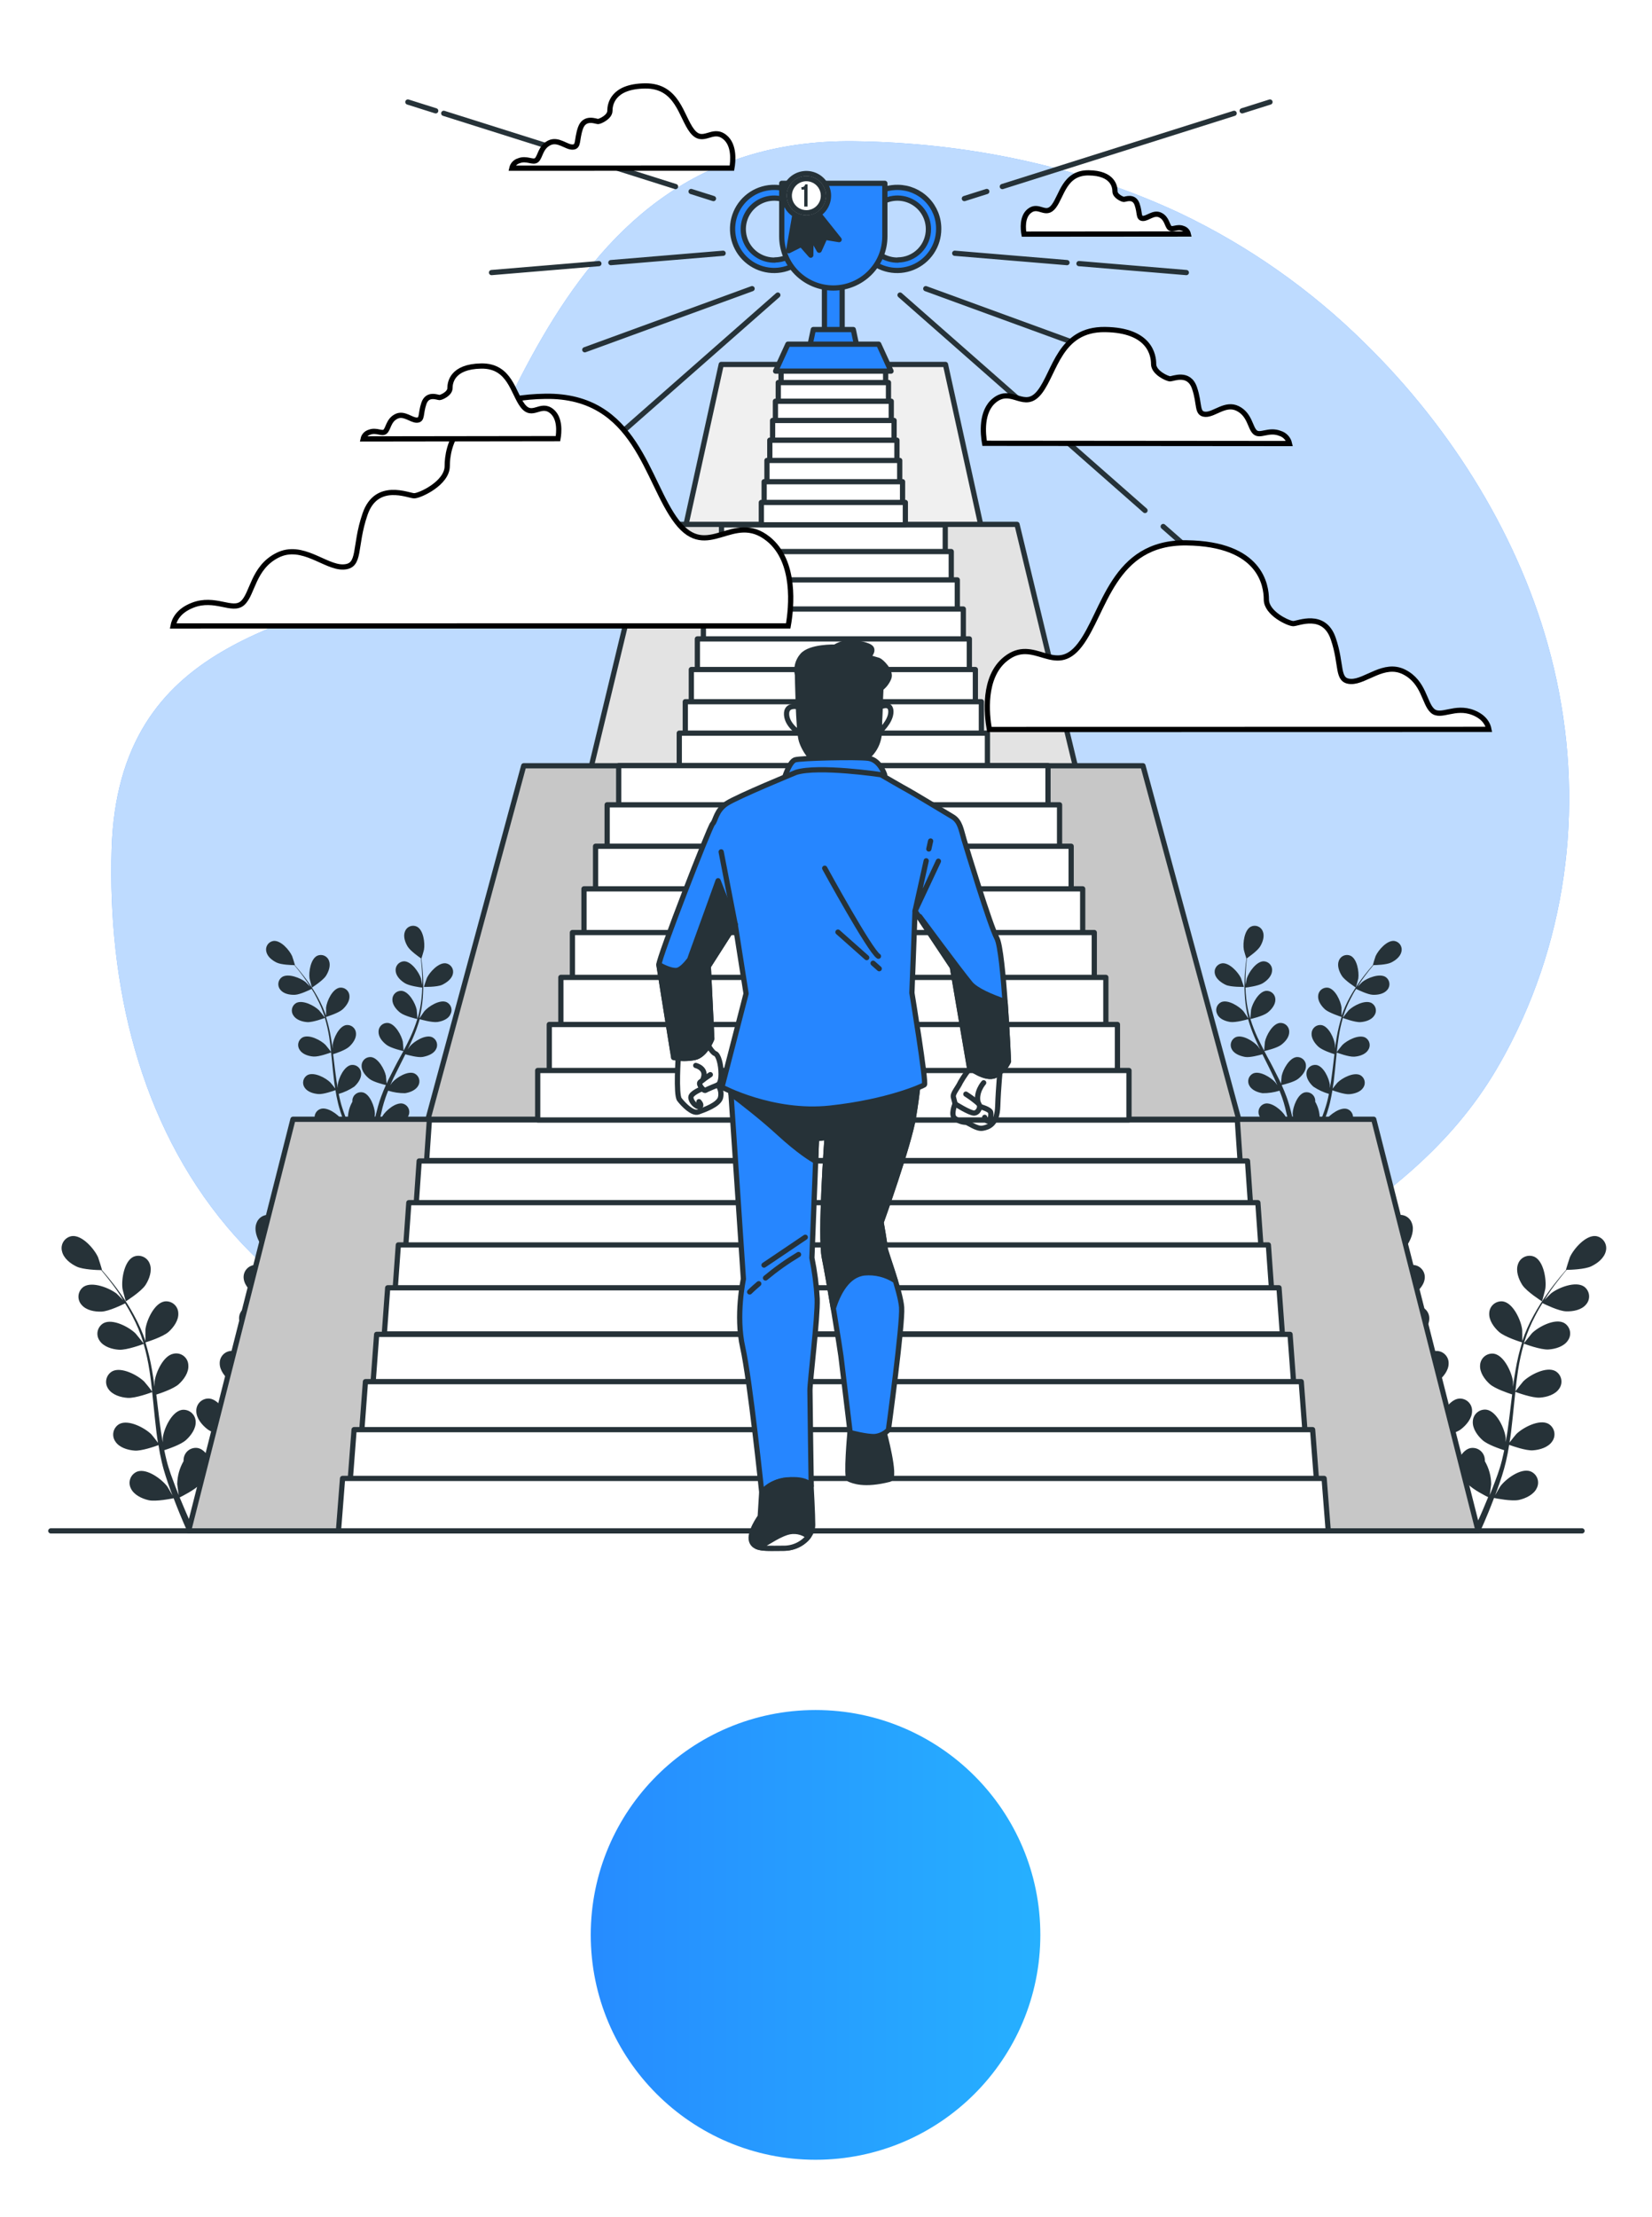 <svg width="316" height="424" viewBox="0 0 316 424" fill="none" xmlns="http://www.w3.org/2000/svg">
<path d="M260.978 65.519C250.684 55.35 238.757 46.98 225.693 40.758C206.241 31.657 184.809 27.277 163.378 27.012C100.741 26.253 95.975 99.856 76.719 110.063C57.461 120.27 22.556 121.496 21.349 162.424C20.597 188.165 26.601 214.633 43.501 234.687C58.972 253.053 81.711 262.362 104.109 269.238C129.257 276.961 155.933 284.539 182.389 279.35C209.565 274.004 228.62 252.503 250.917 237.98C264.953 228.828 277.555 219.197 286.22 204.521C287.257 202.765 288.234 200.978 289.153 199.162C300.756 176.353 303.057 150.043 296.635 125.364C290.891 103.187 277.928 82.091 260.978 65.519Z" fill="#2686FF"/>
<path opacity="0.7" d="M260.978 65.519C250.684 55.35 238.757 46.98 225.693 40.758C206.241 31.657 184.809 27.277 163.378 27.012C100.741 26.253 95.975 99.856 76.719 110.063C57.461 120.27 22.556 121.496 21.349 162.424C20.597 188.165 26.601 214.633 43.501 234.687C58.972 253.053 81.711 262.362 104.109 269.238C129.257 276.961 155.933 284.539 182.389 279.35C209.565 274.004 228.62 252.503 250.917 237.98C264.953 228.828 277.555 219.197 286.22 204.521C287.257 202.765 288.234 200.978 289.153 199.162C300.756 176.353 303.057 150.043 296.635 125.364C290.891 103.187 277.928 82.091 260.978 65.519Z" fill="white"/>
<path d="M9.72 292.742H302.614" stroke="#263238" stroke-linecap="round" stroke-linejoin="round"/>
<path d="M260.15 248.098C261.56 248.73 264.998 248.635 265.004 248.635C265.01 248.635 264.265 246.385 264.195 246.246C263.443 244.666 261.035 242.056 259.139 242.322C258.814 242.368 258.503 242.482 258.226 242.657C257.949 242.833 257.712 243.065 257.531 243.338C257.35 243.612 257.229 243.921 257.176 244.244C257.123 244.568 257.14 244.899 257.224 245.216C257.572 246.575 258.95 247.573 260.15 248.098Z" fill="#263238"/>
<path d="M261.338 258.071C262.798 258.279 265.87 257.394 266.116 257.319C266.619 259.078 267.242 260.802 267.981 262.476C268.398 263.455 268.859 264.422 269.327 265.396C269.049 264.985 268.79 264.618 268.752 264.574C267.608 263.247 264.612 261.363 262.811 262.128C262.515 262.264 262.251 262.461 262.035 262.705C261.82 262.95 261.659 263.237 261.562 263.548C261.465 263.859 261.434 264.187 261.472 264.511C261.509 264.835 261.615 265.147 261.781 265.427C262.444 266.641 264.043 267.241 265.339 267.424C266.635 267.608 269.283 266.912 269.978 266.716L270.528 267.822C271.419 269.598 272.316 271.362 273.138 273.119C273.429 273.751 273.694 274.383 273.959 274.977C273.713 274.61 273.498 274.307 273.46 274.262C272.316 272.942 269.321 271.052 267.519 271.823C267.223 271.958 266.959 272.154 266.744 272.398C266.529 272.643 266.368 272.929 266.27 273.24C266.173 273.55 266.143 273.878 266.18 274.201C266.218 274.524 266.323 274.836 266.489 275.116C267.121 276.329 268.752 276.93 270.047 277.119C271.343 277.309 273.738 276.67 274.566 276.443C274.819 277.075 275.072 277.707 275.287 278.339C275.426 278.775 275.59 279.186 275.704 279.603C275.818 280.02 275.95 280.481 276.07 280.911C276.273 281.745 276.481 282.611 276.658 283.439C276.785 284.008 276.892 284.558 277.006 285.108C276.721 284.476 276.146 283.287 276.083 283.212C275.154 281.726 272.481 279.42 270.578 279.894C270.265 279.983 269.975 280.138 269.725 280.347C269.476 280.556 269.274 280.816 269.131 281.108C268.989 281.401 268.909 281.72 268.898 282.046C268.888 282.371 268.945 282.695 269.068 282.997C269.542 284.299 271.027 285.133 272.278 285.525C273.656 285.942 276.702 285.556 277.088 285.525C277.265 286.435 277.435 287.326 277.581 288.166C277.884 289.873 278.118 291.415 278.295 292.742H279.559C279.338 291.364 279.06 289.746 278.706 287.952C278.523 287.029 278.314 286.056 278.074 285.032C278.99 284.661 279.885 284.239 280.753 283.768C281.758 284.855 284.331 286.131 284.659 286.296C284.312 287.155 283.964 287.99 283.623 288.773C282.991 290.258 282.359 291.592 281.803 292.748H283.18C283.654 291.699 284.16 290.518 284.691 289.228C285.051 288.35 285.418 287.414 285.784 286.447C286.151 286.523 289.172 287.136 290.575 286.82C291.839 286.53 293.4 285.809 293.969 284.545C294.114 284.255 294.197 283.937 294.211 283.612C294.225 283.287 294.171 282.963 294.052 282.661C293.933 282.359 293.751 282.085 293.519 281.857C293.287 281.63 293.009 281.454 292.705 281.341C290.847 280.709 288.009 282.826 286.972 284.235C286.909 284.318 286.34 285.297 285.999 285.917C286.144 285.518 286.296 285.139 286.441 284.728C286.739 283.919 287.01 283.104 287.307 282.2C287.434 281.771 287.566 281.341 287.693 280.905C287.819 280.469 287.927 280.001 288.047 279.546C288.3 278.484 288.502 277.397 288.679 276.291C289.387 276.55 291.915 277.435 293.229 277.34C294.544 277.246 296.168 276.772 296.926 275.609C297.113 275.342 297.241 275.039 297.303 274.719C297.365 274.399 297.359 274.07 297.285 273.753C297.211 273.436 297.071 273.137 296.874 272.878C296.677 272.618 296.428 272.403 296.143 272.246C294.398 271.343 291.276 273.005 290.038 274.237C289.955 274.313 289.165 275.299 288.742 275.849C288.849 275.217 288.957 274.528 289.039 273.852C289.279 271.911 289.462 269.933 289.671 267.968L289.861 266.16C290.113 266.255 293.096 267.367 294.563 267.26C295.871 267.171 297.508 266.691 298.26 265.528C298.447 265.262 298.576 264.959 298.638 264.639C298.7 264.32 298.694 263.991 298.621 263.674C298.548 263.357 298.408 263.059 298.212 262.799C298.016 262.539 297.767 262.323 297.483 262.166C295.738 261.269 292.616 262.924 291.371 264.157C291.283 264.252 290.145 265.674 289.873 266.053C290.012 264.732 290.164 263.411 290.366 262.115C290.63 260.367 291.008 258.638 291.497 256.939C291.611 256.984 294.721 258.159 296.225 258.052C297.533 257.963 299.17 257.483 299.922 256.32C300.11 256.054 300.24 255.751 300.302 255.431C300.365 255.112 300.359 254.782 300.286 254.465C300.213 254.147 300.073 253.849 299.876 253.589C299.68 253.33 299.43 253.114 299.145 252.958C297.4 252.06 294.278 253.716 293.033 254.949C292.938 255.05 291.719 256.579 291.516 256.845C291.516 256.743 291.561 256.642 291.592 256.541C292.13 254.851 292.817 253.212 293.646 251.643C294.089 250.771 294.569 249.962 295.043 249.185C295.605 249.463 298.159 250.702 299.524 250.758C300.889 250.815 302.513 250.512 303.392 249.444C303.607 249.199 303.769 248.911 303.865 248.6C303.962 248.288 303.992 247.96 303.953 247.636C303.914 247.312 303.808 247 303.64 246.72C303.473 246.441 303.248 246.199 302.981 246.012C301.35 244.931 298.064 246.233 296.693 247.327C296.617 247.384 295.928 248.072 295.429 248.591C295.65 248.243 295.871 247.883 296.092 247.554C296.914 246.29 297.735 245.235 298.481 244.287C298.905 243.75 299.296 243.269 299.676 242.827C300.364 242.827 303.139 242.732 304.352 242.163C305.566 241.594 306.88 240.571 307.177 239.212C307.253 238.898 307.262 238.572 307.205 238.254C307.147 237.936 307.024 237.634 306.843 237.367C306.662 237.099 306.428 236.872 306.155 236.7C305.882 236.528 305.575 236.415 305.256 236.368C303.31 236.159 300.99 238.833 300.282 240.432C300.219 240.571 299.505 242.846 299.543 242.839H299.568C299.202 243.263 298.81 243.712 298.393 244.217C297.628 245.153 296.775 246.221 295.928 247.447C294.996 248.752 294.141 250.111 293.368 251.517C292.497 253.088 291.768 254.733 291.188 256.434C291.185 256.455 291.185 256.476 291.188 256.497C291.188 255.922 291.188 254.317 291.156 254.19C290.929 252.459 289.475 249.235 287.547 248.875C287.226 248.825 286.897 248.843 286.583 248.928C286.268 249.014 285.975 249.164 285.723 249.369C285.47 249.575 285.263 249.831 285.116 250.122C284.969 250.412 284.884 250.73 284.868 251.055C284.754 252.44 285.759 253.817 286.732 254.689C287.832 255.675 290.884 256.623 291.156 256.699C290.616 258.445 290.194 260.225 289.892 262.027C289.703 263.076 289.545 264.138 289.406 265.187C289.406 264.688 289.406 264.245 289.406 264.182C289.178 262.444 287.724 259.221 285.797 258.867C285.475 258.817 285.146 258.835 284.832 258.92C284.518 259.005 284.225 259.156 283.972 259.361C283.719 259.567 283.513 259.823 283.366 260.113C283.218 260.404 283.134 260.722 283.117 261.047C283.003 262.431 284.002 263.809 284.982 264.681C285.961 265.554 288.559 266.432 289.248 266.647C289.197 267.058 289.14 267.469 289.09 267.911C288.856 269.876 288.628 271.842 288.35 273.763C288.249 274.439 288.129 275.103 288.009 275.767C288.009 275.324 288.009 274.951 288.009 274.894C287.781 273.163 286.328 269.94 284.4 269.579C284.078 269.529 283.749 269.548 283.435 269.633C283.12 269.719 282.828 269.87 282.575 270.076C282.323 270.282 282.117 270.539 281.971 270.831C281.825 271.122 281.742 271.441 281.727 271.766C281.613 273.144 282.612 274.522 283.585 275.394C284.558 276.266 286.909 277.056 287.731 277.321C287.585 277.998 287.44 278.674 287.276 279.325C287.149 279.767 287.055 280.197 286.909 280.633C286.764 281.069 286.631 281.499 286.492 281.897C286.195 282.706 285.898 283.54 285.588 284.324C285.38 284.874 285.171 285.386 284.956 285.91C285.064 285.234 285.241 283.913 285.241 283.806C285.222 282.264 284.806 280.754 284.034 279.42C284.039 279.248 284.028 279.077 284.002 278.908C283.961 278.585 283.853 278.274 283.684 277.995C283.515 277.716 283.289 277.476 283.022 277.29C282.754 277.105 282.451 276.977 282.131 276.916C281.811 276.855 281.481 276.862 281.164 276.936C279.268 277.441 278.067 280.766 278.004 282.516C278.004 282.618 278.067 283.749 278.118 284.457C278.023 284.046 277.935 283.641 277.834 283.193C277.638 282.358 277.41 281.524 277.202 280.633C277.069 280.203 276.943 279.774 276.81 279.331C276.677 278.889 276.5 278.453 276.348 278.01C275.976 276.986 275.546 275.963 275.084 274.945C275.818 274.768 278.415 274.111 279.458 273.308C280.501 272.506 281.594 271.21 281.581 269.826C281.592 269.498 281.532 269.171 281.407 268.868C281.281 268.565 281.093 268.292 280.854 268.067C280.615 267.842 280.33 267.671 280.02 267.565C279.71 267.458 279.38 267.419 279.053 267.45C277.101 267.658 275.413 270.768 275.059 272.506C275.059 272.613 274.92 273.871 274.87 274.566C274.591 273.934 274.313 273.346 274.016 272.739C273.144 270.982 272.209 269.232 271.28 267.487C270.995 266.95 270.717 266.413 270.439 265.876C270.698 265.813 273.801 265.099 274.971 264.201C276.007 263.405 277.107 262.103 277.101 260.719C277.109 260.391 277.048 260.066 276.922 259.764C276.796 259.461 276.607 259.189 276.368 258.965C276.13 258.74 275.846 258.569 275.537 258.462C275.227 258.354 274.899 258.314 274.573 258.342C272.626 258.551 270.932 261.66 270.578 263.398C270.578 263.525 270.389 265.339 270.37 265.8C269.738 264.618 269.156 263.436 268.606 262.248C267.868 260.644 267.235 258.993 266.71 257.306C266.831 257.274 270.073 256.541 271.267 255.618C272.304 254.822 273.403 253.52 273.397 252.136C273.405 251.809 273.344 251.483 273.218 251.181C273.092 250.879 272.904 250.606 272.665 250.382C272.426 250.158 272.143 249.986 271.833 249.879C271.524 249.772 271.195 249.731 270.869 249.76C268.922 249.975 267.229 253.078 266.875 254.816C266.875 254.949 266.673 256.895 266.666 257.255C266.635 257.154 266.59 257.059 266.565 256.958C266.078 255.252 265.746 253.504 265.573 251.738C265.465 250.765 265.415 249.842 265.383 248.919C266.015 248.843 268.821 248.464 269.991 247.756C271.16 247.049 272.348 245.905 272.519 244.533C272.563 244.21 272.539 243.881 272.448 243.568C272.357 243.255 272.202 242.965 271.991 242.715C271.781 242.466 271.521 242.264 271.227 242.122C270.934 241.98 270.613 241.902 270.288 241.891C268.328 241.891 266.306 244.792 265.762 246.454C265.762 246.549 265.541 247.504 265.402 248.199C265.402 247.788 265.402 247.358 265.402 246.966C265.402 245.481 265.503 244.122 265.592 242.922C265.655 242.239 265.718 241.658 265.788 241.026C266.357 240.634 268.625 239.028 269.321 237.866C270.016 236.703 270.585 235.142 270.047 233.852C269.938 233.55 269.767 233.273 269.545 233.04C269.322 232.807 269.054 232.623 268.757 232.499C268.46 232.376 268.14 232.315 267.818 232.322C267.496 232.328 267.179 232.402 266.887 232.538C265.143 233.442 264.688 236.962 264.991 238.675C264.991 238.826 265.674 241.114 265.706 241.095H265.743C265.661 241.645 265.585 242.239 265.516 242.89C265.402 244.097 265.276 245.456 265.238 246.941C265.182 248.545 265.223 250.151 265.358 251.751C265.498 253.543 265.794 255.319 266.243 257.059V257.116C265.933 256.636 265.023 255.309 264.941 255.22C263.797 253.893 260.808 252.01 259 252.774C258.704 252.91 258.44 253.107 258.224 253.352C258.009 253.597 257.848 253.884 257.751 254.195C257.654 254.506 257.623 254.834 257.661 255.157C257.698 255.481 257.804 255.793 257.97 256.074C258.45 257.281 260.043 257.856 261.338 258.071Z" fill="#263238"/>
<path d="M294.967 248.856C294.967 248.856 295.599 246.568 295.599 246.417C295.839 244.685 295.289 241.19 293.526 240.337C293.229 240.204 292.907 240.135 292.581 240.134C292.256 240.133 291.933 240.201 291.636 240.332C291.338 240.464 291.071 240.657 290.852 240.898C290.633 241.14 290.468 241.424 290.366 241.734C289.892 243.035 290.493 244.634 291.2 245.734C292.054 247.023 294.967 248.856 294.967 248.856Z" fill="#263238"/>
<path d="M234.472 188.336C235.477 188.779 237.942 188.722 237.942 188.722C237.942 188.722 237.411 187.11 237.367 187.015C236.823 185.884 235.117 184.02 233.733 184.209C233.502 184.246 233.282 184.331 233.087 184.459C232.892 184.587 232.726 184.754 232.6 184.95C232.475 185.147 232.391 185.367 232.357 185.598C232.322 185.829 232.337 186.064 232.399 186.289C232.639 187.218 233.625 187.932 234.472 188.336Z" fill="#263238"/>
<path d="M235.332 195.427C236.374 195.579 238.567 194.947 238.744 194.896C239.101 196.151 239.545 197.38 240.072 198.574C240.375 199.276 240.704 199.971 241.039 200.666C240.836 200.369 240.653 200.11 240.628 200.078C239.806 199.13 237.67 197.784 236.381 198.328C236.17 198.426 235.981 198.566 235.828 198.741C235.674 198.916 235.559 199.121 235.489 199.343C235.42 199.565 235.397 199.799 235.423 200.03C235.449 200.261 235.524 200.484 235.641 200.685C236.122 201.551 237.259 201.949 238.169 202.114C239.079 202.278 240.988 201.747 241.487 201.608C241.614 201.873 241.746 202.139 241.879 202.398C242.511 203.662 243.143 204.926 243.744 206.19C243.952 206.632 244.135 207.075 244.331 207.517L243.971 207.005C243.156 206.064 241.013 204.717 239.724 205.261C239.513 205.358 239.324 205.499 239.171 205.674C239.017 205.849 238.902 206.054 238.833 206.277C238.764 206.499 238.742 206.733 238.77 206.964C238.797 207.195 238.872 207.418 238.991 207.618C239.465 208.484 240.609 208.914 241.519 209.047C242.614 209.055 243.703 208.893 244.748 208.566C244.932 209.021 245.109 209.483 245.267 209.938C245.368 210.247 245.482 210.57 245.564 210.86C245.646 211.151 245.734 211.492 245.823 211.796C245.968 212.39 246.12 213.009 246.246 213.597C246.335 214.001 246.411 214.393 246.493 214.785C246.29 214.343 245.861 213.521 245.861 213.42C245.229 212.358 243.288 210.702 241.93 211.05C241.706 211.114 241.498 211.224 241.319 211.373C241.14 211.523 240.995 211.708 240.892 211.917C240.79 212.126 240.733 212.355 240.724 212.587C240.715 212.82 240.756 213.052 240.843 213.268C241.184 214.197 242.246 214.791 243.143 215.07C244.041 215.348 246.303 215.07 246.575 215.07C246.708 215.702 246.828 216.334 246.929 216.966C247.144 218.185 247.314 219.285 247.441 220.239H248.376C248.218 219.253 248.022 218.097 247.744 216.814C247.618 216.15 247.466 215.449 247.302 214.728C247.951 214.465 248.584 214.164 249.198 213.824C250.042 214.549 250.982 215.155 251.991 215.626C251.745 216.258 251.492 216.839 251.245 217.395C250.784 218.457 250.348 219.411 249.95 220.239H250.936C251.271 219.487 251.637 218.647 252.016 217.711C252.269 217.079 252.535 216.416 252.794 215.727C253.059 215.784 255.214 216.22 256.219 215.992C257.224 215.765 258.235 215.272 258.646 214.368C258.749 214.16 258.807 213.932 258.816 213.699C258.825 213.467 258.785 213.235 258.698 213.02C258.612 212.804 258.481 212.609 258.314 212.447C258.147 212.285 257.948 212.16 257.73 212.08C256.402 211.631 254.374 213.142 253.628 214.147C253.584 214.21 253.179 214.905 252.933 215.348C253.04 215.063 253.148 214.791 253.249 214.501C253.464 213.919 253.66 213.338 253.881 212.712C253.976 212.402 254.064 212.08 254.159 211.783C254.254 211.486 254.323 211.151 254.412 210.816C254.589 210.058 254.734 209.28 254.867 208.49C255.372 208.674 257.18 209.306 258.115 209.236C259.051 209.167 260.22 208.832 260.757 208.004C260.891 207.813 260.983 207.596 261.027 207.367C261.072 207.139 261.068 206.903 261.015 206.676C260.963 206.449 260.863 206.235 260.723 206.049C260.583 205.863 260.405 205.709 260.201 205.596C258.937 204.964 256.725 206.139 255.834 207.024C255.783 207.075 255.202 207.783 254.911 208.174C254.987 207.7 255.063 207.226 255.126 206.746C255.296 205.362 255.429 203.946 255.562 202.537L255.695 201.273C255.878 201.342 258.008 202.139 259.057 202.063C259.992 202 261.161 201.652 261.699 200.799C261.832 200.609 261.924 200.392 261.969 200.164C262.013 199.936 262.009 199.701 261.957 199.474C261.904 199.247 261.804 199.035 261.664 198.849C261.524 198.663 261.346 198.51 261.143 198.397C259.879 197.765 257.667 198.941 256.775 199.819C256.712 199.889 255.897 200.9 255.707 201.172C255.808 200.224 255.916 199.276 256.061 198.359C256.249 197.109 256.517 195.872 256.864 194.656C256.952 194.688 259.171 195.528 260.245 195.452C261.18 195.389 262.35 195.041 262.887 194.188C263.02 193.998 263.112 193.782 263.157 193.553C263.201 193.325 263.197 193.09 263.145 192.863C263.092 192.637 262.993 192.424 262.852 192.238C262.712 192.053 262.534 191.899 262.331 191.787C261.067 191.155 258.855 192.324 257.964 193.209C257.894 193.278 257.022 194.372 256.883 194.58C256.883 194.511 256.883 194.435 256.933 194.365C257.319 193.157 257.809 191.986 258.4 190.864C258.722 190.232 259.032 189.663 259.405 189.107C259.803 189.303 261.629 190.194 262.602 190.232C263.576 190.27 264.739 190.055 265.364 189.29C265.518 189.116 265.632 188.911 265.701 188.689C265.77 188.467 265.791 188.233 265.764 188.003C265.737 187.772 265.661 187.55 265.542 187.35C265.423 187.15 265.263 186.978 265.074 186.844C263.911 186.067 261.56 186.996 260.58 187.78C260.529 187.824 260.037 188.311 259.676 188.677C259.841 188.424 259.999 188.165 260.157 187.931C260.738 187.053 261.332 186.276 261.863 185.599C262.166 185.214 262.444 184.873 262.716 184.557C263.209 184.557 265.187 184.487 266.053 184.083C266.919 183.678 267.867 182.945 268.076 181.972C268.131 181.745 268.138 181.51 268.096 181.281C268.055 181.052 267.966 180.834 267.835 180.642C267.704 180.449 267.533 180.286 267.335 180.164C267.137 180.041 266.916 179.962 266.685 179.93C265.295 179.785 263.639 181.694 263.127 182.838C263.083 182.932 262.577 184.557 262.602 184.557L261.762 185.542C261.218 186.212 260.612 186.971 260.005 187.843C259.338 188.777 258.726 189.75 258.172 190.756C257.552 191.881 257.029 193.056 256.611 194.27C256.614 194.285 256.614 194.3 256.611 194.315C256.611 193.904 256.611 192.754 256.611 192.665C256.447 191.401 255.41 189.126 254.033 188.873C253.804 188.84 253.571 188.856 253.348 188.918C253.126 188.98 252.918 189.088 252.74 189.235C252.562 189.382 252.416 189.565 252.312 189.771C252.208 189.978 252.148 190.203 252.137 190.434C252.054 191.42 252.769 192.406 253.47 193.032C254.172 193.657 256.434 194.409 256.63 194.466C256.238 195.708 255.93 196.975 255.707 198.258C255.575 199.01 255.461 199.769 255.36 200.534C255.36 200.18 255.36 199.857 255.36 199.813C255.202 198.549 254.159 196.268 252.781 196.021C252.552 195.987 252.319 196.002 252.096 196.064C251.873 196.126 251.665 196.234 251.487 196.381C251.308 196.528 251.162 196.711 251.059 196.918C250.955 197.125 250.896 197.351 250.885 197.582C250.803 198.568 251.517 199.554 252.212 200.18C252.908 200.805 254.74 201.444 255.259 201.583C255.227 201.873 255.183 202.17 255.151 202.461C254.981 203.864 254.823 205.274 254.62 206.645C254.551 207.125 254.462 207.599 254.38 208.073C254.38 207.757 254.38 207.492 254.38 207.441C254.216 206.177 253.179 203.896 251.802 203.649C251.573 203.616 251.34 203.632 251.117 203.694C250.895 203.756 250.687 203.865 250.509 204.011C250.331 204.158 250.185 204.341 250.081 204.547C249.977 204.754 249.917 204.98 249.906 205.21C249.823 206.196 250.538 207.182 251.239 207.802C252.147 208.412 253.145 208.877 254.197 209.179C254.096 209.666 253.995 210.146 253.875 210.614C253.78 210.924 253.717 211.246 253.609 211.543C253.502 211.84 253.413 212.175 253.312 212.466C253.103 213.047 252.889 213.641 252.68 214.204C252.535 214.596 252.383 214.962 252.231 215.335C252.307 214.855 252.44 213.913 252.44 213.831C252.428 212.721 252.13 211.632 251.574 210.671C251.587 210.549 251.587 210.426 251.574 210.304C251.545 210.073 251.467 209.851 251.347 209.652C251.226 209.453 251.064 209.282 250.873 209.15C250.682 209.017 250.464 208.927 250.236 208.884C250.007 208.841 249.772 208.847 249.545 208.901C248.187 209.261 247.333 211.638 247.264 212.883C247.264 212.959 247.308 213.761 247.352 214.273C247.283 213.976 247.22 213.692 247.144 213.388C247.005 212.788 246.847 212.194 246.676 211.556C246.579 211.252 246.484 210.943 246.392 210.627C246.309 210.317 246.177 209.995 246.069 209.685C245.798 208.952 245.494 208.219 245.166 207.492C245.69 207.365 247.548 206.898 248.288 206.323C249.027 205.748 249.817 204.825 249.811 203.833C249.818 203.6 249.776 203.369 249.687 203.154C249.598 202.939 249.465 202.745 249.296 202.585C249.127 202.425 248.926 202.302 248.707 202.225C248.487 202.149 248.254 202.119 248.022 202.139C246.625 202.29 245.418 204.509 245.166 205.735C245.166 205.811 245.064 206.708 245.033 207.201C244.831 206.765 244.635 206.329 244.401 205.899C243.769 204.635 243.137 203.371 242.448 202.145C242.246 201.76 242.043 201.38 241.848 200.995C242.031 200.951 244.249 200.439 245.083 199.794C245.918 199.149 246.613 198.296 246.607 197.31C246.613 197.077 246.57 196.845 246.48 196.63C246.391 196.415 246.257 196.221 246.088 196.06C245.919 195.9 245.718 195.777 245.498 195.699C245.278 195.622 245.044 195.592 244.812 195.61C243.421 195.762 242.214 197.98 241.961 199.206C241.961 199.301 241.822 200.59 241.81 200.925C241.374 200.078 240.944 199.232 240.546 198.397C240.014 197.251 239.558 196.071 239.181 194.864C239.263 194.864 241.582 194.315 242.435 193.664C243.175 193.095 243.965 192.16 243.958 191.174C243.964 190.941 243.921 190.709 243.832 190.493C243.743 190.278 243.609 190.084 243.44 189.924C243.271 189.763 243.069 189.64 242.85 189.563C242.63 189.485 242.396 189.455 242.164 189.474C240.773 189.625 239.566 191.844 239.313 193.07C239.313 193.164 239.168 194.561 239.162 194.814C239.162 194.744 239.111 194.675 239.092 194.605C238.742 193.387 238.503 192.138 238.378 190.877C238.302 190.175 238.264 189.511 238.245 188.854C238.688 188.804 240.704 188.532 241.538 188.026C242.372 187.521 243.219 186.705 243.32 185.719C243.354 185.488 243.339 185.252 243.275 185.027C243.211 184.802 243.1 184.593 242.95 184.414C242.799 184.235 242.613 184.089 242.402 183.988C242.191 183.886 241.961 183.83 241.727 183.823C240.324 183.823 238.883 185.896 238.498 187.085C238.498 187.154 238.334 187.83 238.239 188.349C238.239 188.058 238.239 187.717 238.239 187.47C238.239 186.408 238.308 185.441 238.372 184.582C238.416 184.095 238.46 183.653 238.511 183.242C238.915 182.964 240.539 181.82 241.039 180.998C241.538 180.177 241.923 179.052 241.563 178.129C241.485 177.91 241.362 177.71 241.201 177.541C241.041 177.373 240.846 177.24 240.631 177.152C240.416 177.064 240.185 177.022 239.952 177.029C239.719 177.036 239.491 177.092 239.282 177.194C238.018 177.826 237.708 180.354 237.917 181.574C237.917 181.681 238.403 183.318 238.422 183.305C238.365 183.703 238.315 184.127 238.264 184.569C238.176 185.429 238.087 186.402 238.062 187.464C238.025 188.61 238.052 189.758 238.144 190.902C238.244 192.182 238.455 193.451 238.776 194.694C238.779 194.708 238.779 194.723 238.776 194.738C238.555 194.39 237.91 193.474 237.853 193.379C237.032 192.431 234.896 191.085 233.606 191.629C233.395 191.726 233.207 191.867 233.053 192.042C232.9 192.217 232.784 192.422 232.715 192.644C232.645 192.866 232.623 193.1 232.649 193.331C232.675 193.562 232.749 193.785 232.867 193.986C233.265 194.864 234.403 195.288 235.332 195.427Z" fill="#263238"/>
<path d="M259.36 188.848C259.36 188.848 259.809 187.211 259.822 187.104C259.992 185.84 259.6 183.369 258.336 182.762C258.124 182.666 257.894 182.616 257.661 182.615C257.428 182.614 257.198 182.663 256.985 182.757C256.772 182.851 256.582 182.989 256.426 183.162C256.27 183.335 256.152 183.539 256.08 183.76C255.739 184.689 256.169 185.827 256.681 186.611C257.275 187.533 259.36 188.848 259.36 188.848Z" fill="#263238"/>
<path d="M58.871 248.098C57.468 248.73 54.023 248.635 54.023 248.635C54.023 248.635 54.763 246.385 54.826 246.246C55.584 244.666 57.986 242.056 59.882 242.322C60.206 242.37 60.517 242.486 60.793 242.663C61.069 242.84 61.305 243.074 61.484 243.349C61.663 243.623 61.782 243.933 61.833 244.257C61.883 244.581 61.865 244.912 61.778 245.229C61.456 246.575 60.072 247.573 58.871 248.098Z" fill="#263238"/>
<path d="M57.683 258.071C56.229 258.279 53.151 257.394 52.911 257.319C52.393 259.077 51.76 260.8 51.015 262.476C50.592 263.455 50.137 264.422 49.669 265.396C49.947 264.985 50.2 264.618 50.244 264.574C51.388 263.247 54.377 261.363 56.185 262.128C56.485 262.261 56.755 262.456 56.974 262.7C57.194 262.944 57.359 263.232 57.46 263.545C57.56 263.858 57.593 264.189 57.556 264.515C57.52 264.842 57.414 265.157 57.247 265.44C56.577 266.653 54.984 267.254 53.688 267.437C52.393 267.62 49.739 266.925 49.043 266.729C48.86 267.096 48.683 267.468 48.493 267.835C47.609 269.611 46.711 271.374 45.883 273.131C45.593 273.763 45.334 274.395 45.068 274.989C45.315 274.623 45.529 274.319 45.567 274.275C46.711 272.954 49.701 271.065 51.508 271.836C51.804 271.971 52.068 272.167 52.283 272.411C52.498 272.655 52.66 272.942 52.757 273.252C52.854 273.563 52.885 273.89 52.847 274.214C52.809 274.537 52.704 274.848 52.538 275.128C51.868 276.342 50.269 276.942 48.98 277.132C47.691 277.321 45.289 276.683 44.461 276.456C44.209 277.088 43.949 277.72 43.734 278.352C43.596 278.788 43.431 279.198 43.317 279.616L42.976 280.962C42.774 281.796 42.559 282.662 42.388 283.49C42.262 284.058 42.148 284.608 42.034 285.158C42.319 284.526 42.9 283.338 42.957 283.262C43.892 281.777 46.559 279.47 48.462 279.944C48.775 280.033 49.067 280.187 49.317 280.396C49.567 280.605 49.77 280.864 49.913 281.157C50.056 281.45 50.136 281.77 50.147 282.095C50.159 282.421 50.101 282.745 49.979 283.047C49.505 284.349 48.013 285.183 46.768 285.575C45.39 285.992 42.344 285.607 41.959 285.575C41.775 286.485 41.605 287.376 41.459 288.217C41.162 289.923 40.928 291.466 40.745 292.793H39.481C39.696 291.415 39.974 289.797 40.328 288.002C40.511 287.079 40.726 286.106 40.96 285.082C40.044 284.712 39.149 284.29 38.28 283.818C37.276 284.905 34.703 286.182 34.368 286.346C34.722 287.206 35.07 288.04 35.411 288.824C36.043 290.309 36.675 291.642 37.225 292.799H35.809C35.342 291.75 34.83 290.568 34.305 289.279C33.945 288.4 33.578 287.465 33.212 286.498C32.839 286.574 29.824 287.187 28.415 286.871C27.151 286.58 25.596 285.86 25.021 284.596C24.877 284.305 24.795 283.987 24.781 283.663C24.767 283.338 24.821 283.015 24.941 282.713C25.06 282.41 25.241 282.137 25.473 281.909C25.704 281.682 25.981 281.505 26.285 281.391C28.143 280.759 30.981 282.877 32.023 284.286C32.08 284.368 32.656 285.348 32.997 285.967C32.845 285.569 32.7 285.19 32.548 284.779C32.251 283.97 31.979 283.155 31.689 282.251C31.556 281.821 31.43 281.391 31.297 280.955C31.164 280.519 31.069 280.052 30.949 279.597C30.696 278.535 30.488 277.448 30.317 276.342C29.609 276.601 27.075 277.486 25.767 277.391C24.459 277.296 22.822 276.822 22.07 275.659C21.883 275.393 21.754 275.09 21.692 274.77C21.63 274.451 21.635 274.122 21.709 273.805C21.782 273.488 21.921 273.189 22.117 272.93C22.313 272.67 22.562 272.454 22.847 272.297C24.591 271.393 27.72 273.055 28.958 274.288C29.034 274.364 29.824 275.35 30.222 275.899C30.121 275.267 30.014 274.578 29.932 273.902C29.692 271.962 29.502 269.984 29.3 268.018C29.243 267.386 29.173 266.811 29.11 266.211C28.863 266.306 25.874 267.418 24.408 267.31C23.106 267.222 21.469 266.742 20.711 265.579C20.524 265.312 20.396 265.009 20.334 264.689C20.272 264.369 20.279 264.04 20.352 263.723C20.426 263.406 20.566 263.108 20.763 262.848C20.96 262.589 21.209 262.373 21.494 262.217C23.232 261.319 26.361 262.975 27.599 264.207C27.694 264.302 28.863 265.724 29.104 266.103C28.958 264.782 28.813 263.462 28.604 262.166C28.343 260.418 27.967 258.689 27.48 256.99C27.359 257.034 24.25 258.21 22.746 258.102C21.444 258.014 19.807 257.533 19.049 256.371C18.862 256.104 18.733 255.8 18.672 255.481C18.61 255.161 18.616 254.832 18.69 254.515C18.764 254.197 18.904 253.899 19.101 253.64C19.298 253.38 19.547 253.165 19.832 253.008C21.57 252.111 24.699 253.767 25.937 254.999C26.038 255.1 27.258 256.63 27.46 256.895C27.429 256.794 27.41 256.693 27.378 256.592C26.843 254.901 26.157 253.262 25.331 251.694C24.882 250.822 24.408 250.013 23.928 249.235C23.372 249.513 20.812 250.752 19.447 250.809C18.082 250.866 16.464 250.562 15.585 249.494C15.37 249.249 15.209 248.962 15.113 248.651C15.016 248.34 14.986 248.012 15.024 247.689C15.062 247.365 15.168 247.053 15.334 246.773C15.501 246.493 15.724 246.251 15.99 246.063C17.627 244.982 20.913 246.284 22.31 247.377C22.386 247.434 23.074 248.123 23.574 248.641C23.352 248.294 23.125 247.933 22.942 247.605C22.12 246.341 21.292 245.285 20.553 244.337C20.129 243.8 19.731 243.32 19.358 242.877C18.669 242.877 15.895 242.783 14.681 242.214C13.468 241.645 12.153 240.621 11.856 239.262C11.773 238.945 11.758 238.613 11.812 238.289C11.866 237.964 11.988 237.655 12.17 237.382C12.352 237.109 12.59 236.877 12.868 236.702C13.146 236.527 13.459 236.413 13.784 236.368C15.737 236.159 18.05 238.833 18.764 240.432C18.827 240.571 19.541 242.846 19.504 242.839H19.459C19.832 243.263 20.224 243.712 20.641 244.217C21.4 245.153 22.253 246.221 23.106 247.447C24.029 248.752 24.873 250.111 25.634 251.517C26.507 253.088 27.239 254.733 27.821 256.434V256.497C27.821 255.922 27.821 254.317 27.821 254.19C28.042 252.458 29.502 249.235 31.43 248.875C31.751 248.824 32.08 248.841 32.394 248.926C32.709 249.011 33.002 249.161 33.254 249.367C33.506 249.573 33.712 249.83 33.859 250.121C34.005 250.412 34.088 250.73 34.103 251.055C34.217 252.44 33.218 253.817 32.245 254.689C31.145 255.675 28.086 256.623 27.821 256.699C28.358 258.446 28.78 260.225 29.085 262.027C29.274 263.076 29.426 264.138 29.571 265.187C29.571 264.688 29.571 264.245 29.571 264.182C29.799 262.444 31.253 259.221 33.18 258.867C33.517 258.788 33.866 258.785 34.204 258.858C34.542 258.932 34.859 259.08 35.131 259.292C35.404 259.505 35.626 259.775 35.781 260.084C35.935 260.394 36.018 260.733 36.024 261.079C36.138 262.463 35.139 263.841 34.166 264.713C33.193 265.585 30.589 266.464 29.9 266.678C29.951 267.089 30.008 267.5 30.052 267.942C30.292 269.908 30.513 271.874 30.797 273.795C30.892 274.471 31.019 275.135 31.139 275.798C31.139 275.356 31.139 274.983 31.139 274.926C31.366 273.194 32.82 269.971 34.754 269.611C35.073 269.562 35.398 269.58 35.71 269.664C36.021 269.747 36.312 269.895 36.563 270.097C36.815 270.299 37.021 270.551 37.17 270.838C37.319 271.124 37.406 271.438 37.427 271.76C37.541 273.138 36.542 274.515 35.563 275.387C34.583 276.26 32.238 277.05 31.423 277.315C31.569 277.991 31.707 278.668 31.878 279.318C32.005 279.761 32.093 280.191 32.245 280.627C32.396 281.063 32.523 281.493 32.662 281.891C32.953 282.7 33.256 283.534 33.559 284.318C33.768 284.867 33.983 285.379 34.191 285.904C34.084 285.228 33.907 283.907 33.901 283.799C33.922 282.258 34.338 280.748 35.108 279.413C35.106 279.242 35.116 279.071 35.139 278.901C35.18 278.578 35.289 278.267 35.458 277.989C35.626 277.71 35.852 277.47 36.119 277.284C36.387 277.098 36.691 276.971 37.011 276.909C37.331 276.848 37.66 276.855 37.977 276.93C39.873 277.435 41.074 280.759 41.137 282.51C41.137 282.611 41.074 283.742 41.017 284.45C41.112 284.04 41.2 283.635 41.308 283.186C41.504 282.352 41.725 281.518 41.94 280.627C42.066 280.197 42.199 279.767 42.331 279.325C42.464 278.882 42.635 278.446 42.786 278.004C43.166 276.98 43.587 275.958 44.05 274.939C43.311 274.762 40.72 274.104 39.677 273.302C38.634 272.499 37.541 271.204 37.547 269.82C37.538 269.492 37.598 269.166 37.724 268.863C37.85 268.56 38.038 268.288 38.277 268.063C38.516 267.839 38.8 267.667 39.11 267.56C39.42 267.454 39.749 267.414 40.075 267.443C42.022 267.652 43.715 270.761 44.069 272.499C44.069 272.607 44.209 273.864 44.259 274.56C44.537 273.928 44.809 273.34 45.112 272.733C45.984 270.976 46.92 269.225 47.849 267.481C48.133 266.944 48.405 266.407 48.689 265.87C48.424 265.806 45.321 265.092 44.158 264.195C43.115 263.398 42.016 262.096 42.028 260.712C42.018 260.384 42.077 260.058 42.203 259.755C42.328 259.451 42.517 259.178 42.756 258.954C42.995 258.729 43.279 258.558 43.59 258.451C43.9 258.345 44.229 258.305 44.556 258.336C46.509 258.545 48.196 261.654 48.55 263.392C48.55 263.518 48.746 265.332 48.765 265.794C49.397 264.612 49.979 263.43 50.522 262.242C51.258 260.636 51.891 258.985 52.418 257.3C52.298 257.268 49.056 256.535 47.861 255.612C46.819 254.816 45.719 253.514 45.732 252.13C45.722 251.802 45.782 251.476 45.908 251.173C46.034 250.871 46.223 250.598 46.462 250.373C46.7 250.149 46.984 249.978 47.294 249.871C47.604 249.764 47.933 249.724 48.26 249.754C50.212 249.968 51.906 253.072 52.26 254.81C52.26 254.942 52.462 256.889 52.469 257.249C52.469 257.148 52.538 257.053 52.57 256.952C53.051 255.244 53.383 253.497 53.562 251.732C53.669 250.758 53.72 249.836 53.745 248.913C53.113 248.837 50.307 248.458 49.144 247.75C47.981 247.042 46.787 245.898 46.616 244.527C46.572 244.204 46.596 243.876 46.686 243.563C46.777 243.251 46.932 242.96 47.141 242.711C47.351 242.462 47.611 242.26 47.904 242.118C48.196 241.976 48.516 241.896 48.841 241.885C50.807 241.885 52.829 244.786 53.366 246.448C53.366 246.543 53.594 247.497 53.726 248.192C53.726 247.782 53.726 247.352 53.726 246.96C53.726 245.475 53.632 244.116 53.537 242.915C53.48 242.233 53.41 241.651 53.347 241.019C52.778 240.627 50.51 239.022 49.814 237.859C49.119 236.696 48.55 235.135 49.081 233.846C49.194 233.535 49.372 233.252 49.603 233.016C49.834 232.779 50.113 232.595 50.421 232.475C50.729 232.354 51.059 232.301 51.389 232.319C51.72 232.336 52.042 232.424 52.336 232.576C54.074 233.48 54.535 237 54.232 238.712C54.232 238.864 53.55 241.152 53.518 241.133C53.594 241.683 53.669 242.277 53.739 242.928C53.859 244.135 53.986 245.494 54.017 246.979C54.072 248.583 54.034 250.189 53.903 251.789C53.764 253.581 53.466 255.358 53.012 257.097V257.154C53.322 256.674 54.226 255.347 54.308 255.258C55.458 253.931 58.447 252.048 60.255 252.812C60.55 252.949 60.814 253.146 61.029 253.391C61.243 253.636 61.404 253.923 61.501 254.234C61.597 254.545 61.627 254.873 61.589 255.196C61.551 255.52 61.445 255.831 61.279 256.111C60.577 257.281 58.978 257.856 57.683 258.071Z" fill="#263238"/>
<path d="M24.06 248.856C24.06 248.856 23.428 246.568 23.428 246.417C23.188 244.685 23.744 241.19 25.508 240.337C25.805 240.204 26.127 240.135 26.452 240.134C26.778 240.133 27.1 240.201 27.398 240.332C27.696 240.464 27.963 240.657 28.182 240.898C28.4 241.14 28.566 241.424 28.668 241.734C29.135 243.035 28.541 244.634 27.827 245.734C26.974 247.023 24.06 248.856 24.06 248.856Z" fill="#263238"/>
<path d="M84.543 188.336C83.538 188.779 81.079 188.722 81.079 188.722C81.079 188.722 81.604 187.11 81.654 187.015C82.192 185.884 83.898 184.02 85.288 184.209C85.518 184.247 85.737 184.332 85.932 184.461C86.126 184.589 86.291 184.756 86.417 184.952C86.542 185.149 86.624 185.369 86.659 185.599C86.693 185.829 86.678 186.064 86.616 186.289C86.388 187.218 85.402 187.932 84.543 188.336Z" fill="#263238"/>
<path d="M83.696 195.427C82.653 195.579 80.46 194.947 80.283 194.896C79.921 196.151 79.476 197.379 78.95 198.574C78.653 199.276 78.318 199.971 77.989 200.666C78.191 200.369 78.368 200.11 78.4 200.078C79.215 199.13 81.358 197.784 82.647 198.328C82.858 198.425 83.046 198.566 83.2 198.741C83.353 198.916 83.468 199.121 83.538 199.343C83.607 199.566 83.628 199.8 83.601 200.031C83.574 200.262 83.499 200.485 83.38 200.685C82.906 201.551 81.762 201.949 80.852 202.114C79.942 202.278 78.033 201.747 77.534 201.608C77.401 201.873 77.275 202.139 77.142 202.398C76.51 203.662 75.878 204.926 75.246 206.19C75.037 206.632 74.848 207.075 74.658 207.517L75.012 207.005C75.834 206.064 77.97 204.717 79.259 205.261C79.47 205.359 79.659 205.499 79.812 205.674C79.966 205.849 80.081 206.054 80.151 206.276C80.221 206.498 80.243 206.732 80.217 206.963C80.191 207.194 80.116 207.417 79.999 207.618C79.518 208.484 78.381 208.914 77.471 209.047C76.378 209.055 75.29 208.893 74.248 208.566C74.064 209.021 73.881 209.483 73.729 209.938C73.628 210.247 73.514 210.57 73.432 210.86L73.167 211.796C73.028 212.39 72.876 213.009 72.75 213.597C72.661 214.001 72.579 214.393 72.497 214.785C72.699 214.343 73.129 213.521 73.16 213.42C73.792 212.358 75.733 210.702 77.091 211.05C77.316 211.114 77.524 211.224 77.702 211.373C77.881 211.523 78.026 211.708 78.128 211.918C78.23 212.127 78.286 212.355 78.294 212.588C78.302 212.821 78.26 213.053 78.172 213.268C77.837 214.197 76.769 214.791 75.878 215.07C74.892 215.367 72.718 215.07 72.446 215.07C72.314 215.702 72.194 216.334 72.086 216.966C71.871 218.185 71.707 219.285 71.58 220.239H70.664C70.816 219.253 71.018 218.097 71.296 216.814C71.429 216.15 71.58 215.449 71.745 214.728C71.096 214.464 70.463 214.163 69.849 213.824C69.006 214.552 68.066 215.158 67.055 215.626C67.308 216.258 67.555 216.839 67.801 217.395C68.262 218.457 68.705 219.411 69.103 220.239H68.067C67.725 219.485 67.365 218.642 66.986 217.711C66.727 217.079 66.468 216.416 66.202 215.727C65.943 215.784 63.788 216.22 62.777 215.992C61.867 215.79 60.767 215.272 60.356 214.368C60.249 214.156 60.19 213.924 60.18 213.687C60.171 213.451 60.213 213.215 60.303 212.995C60.393 212.776 60.529 212.579 60.701 212.416C60.874 212.254 61.08 212.131 61.304 212.055C62.631 211.606 64.66 213.117 65.4 214.122C65.444 214.185 65.848 214.88 66.095 215.322C65.994 215.038 65.886 214.766 65.779 214.475C65.57 213.894 65.374 213.313 65.147 212.687C65.058 212.377 64.963 212.055 64.869 211.758C64.774 211.461 64.704 211.126 64.622 210.791C64.439 210.032 64.293 209.255 64.167 208.465C63.661 208.648 61.854 209.28 60.912 209.211C59.971 209.141 58.814 208.806 58.27 207.978C58.138 207.787 58.047 207.57 58.004 207.341C57.96 207.112 57.965 206.877 58.018 206.65C58.071 206.423 58.171 206.21 58.311 206.024C58.452 205.838 58.629 205.684 58.833 205.571C60.097 204.939 62.309 206.114 63.194 206.999C63.251 207.049 63.826 207.757 64.117 208.149C64.047 207.675 63.965 207.201 63.908 206.721C63.737 205.337 63.605 203.921 63.466 202.512C63.428 202.082 63.377 201.652 63.333 201.248C63.156 201.317 61.02 202.114 59.971 202.038C59.042 201.974 57.872 201.627 57.329 200.774C57.195 200.583 57.103 200.367 57.059 200.139C57.014 199.91 57.019 199.675 57.071 199.449C57.123 199.222 57.223 199.009 57.363 198.824C57.504 198.638 57.681 198.484 57.885 198.372C59.149 197.74 61.367 198.916 62.252 199.794C62.322 199.864 63.131 200.875 63.327 201.147C63.225 200.199 63.118 199.251 62.973 198.334C62.778 197.091 62.502 195.862 62.145 194.656C62.062 194.688 59.838 195.528 58.764 195.452C57.834 195.389 56.665 195.041 56.122 194.188C55.988 193.998 55.896 193.782 55.852 193.553C55.807 193.325 55.811 193.09 55.864 192.863C55.916 192.637 56.016 192.424 56.156 192.238C56.296 192.053 56.474 191.899 56.678 191.787C57.942 191.155 60.16 192.324 61.045 193.209C61.114 193.278 61.987 194.372 62.132 194.58C62.132 194.511 62.132 194.435 62.075 194.365C61.69 193.157 61.199 191.986 60.609 190.864C60.293 190.232 59.977 189.663 59.61 189.107C59.212 189.303 57.386 190.194 56.406 190.232C55.426 190.27 54.276 190.055 53.644 189.29C53.491 189.116 53.376 188.911 53.307 188.689C53.239 188.467 53.217 188.233 53.245 188.003C53.272 187.772 53.348 187.55 53.467 187.35C53.586 187.15 53.745 186.978 53.935 186.844C55.104 186.067 57.455 186.996 58.435 187.78C58.485 187.824 58.978 188.311 59.332 188.677C59.174 188.424 59.016 188.165 58.858 187.931C58.27 187.053 57.683 186.276 57.152 185.599C56.849 185.214 56.564 184.873 56.299 184.557C55.806 184.557 53.821 184.487 52.955 184.083C52.09 183.678 51.142 182.945 50.939 181.972C50.883 181.746 50.875 181.511 50.916 181.282C50.956 181.052 51.045 180.835 51.175 180.642C51.306 180.449 51.476 180.286 51.674 180.164C51.871 180.041 52.093 179.962 52.323 179.93C53.72 179.785 55.376 181.694 55.882 182.838C55.926 182.932 56.438 184.557 56.412 184.557H56.381C56.646 184.86 56.924 185.189 57.221 185.542C57.765 186.212 58.378 186.971 58.985 187.843C59.648 188.779 60.258 189.752 60.811 190.756C61.434 191.879 61.957 193.055 62.372 194.27C62.372 194.27 62.372 194.302 62.372 194.315C62.372 193.904 62.372 192.754 62.372 192.665C62.53 191.401 63.573 189.126 64.951 188.873C65.18 188.839 65.413 188.854 65.636 188.916C65.859 188.978 66.067 189.086 66.245 189.233C66.424 189.38 66.57 189.563 66.673 189.77C66.777 189.977 66.836 190.203 66.847 190.434C66.929 191.42 66.215 192.406 65.52 193.032C64.73 193.733 62.549 194.409 62.36 194.466C62.75 195.708 63.056 196.975 63.276 198.258C63.415 199.01 63.522 199.769 63.624 200.534C63.624 200.18 63.624 199.857 63.624 199.813C63.788 198.549 64.824 196.268 66.202 196.021C66.431 195.988 66.664 196.004 66.886 196.066C67.109 196.128 67.316 196.236 67.495 196.383C67.673 196.53 67.819 196.713 67.923 196.919C68.027 197.125 68.086 197.351 68.098 197.582C68.18 198.568 67.466 199.554 66.765 200.18C66.063 200.805 64.237 201.444 63.718 201.583L63.832 202.461C63.996 203.864 64.161 205.274 64.363 206.645C64.433 207.125 64.521 207.599 64.603 208.073C64.603 207.757 64.603 207.492 64.603 207.441C64.761 206.177 65.804 203.896 67.182 203.649C67.411 203.615 67.644 203.63 67.867 203.692C68.09 203.754 68.297 203.862 68.476 204.009C68.655 204.156 68.801 204.339 68.904 204.546C69.008 204.753 69.067 204.979 69.078 205.21C69.16 206.196 68.446 207.182 67.751 207.802C66.842 208.412 65.844 208.877 64.793 209.179C64.894 209.666 64.995 210.146 65.115 210.614C65.204 210.924 65.267 211.246 65.374 211.543C65.482 211.84 65.576 212.175 65.671 212.466C65.886 213.047 66.095 213.641 66.303 214.204C66.455 214.596 66.607 214.962 66.752 215.335C66.676 214.855 66.55 213.913 66.55 213.831C66.559 212.721 66.855 211.632 67.409 210.671C67.4 210.549 67.4 210.426 67.409 210.304C67.437 210.073 67.514 209.85 67.635 209.651C67.755 209.451 67.917 209.28 68.108 209.147C68.3 209.014 68.518 208.924 68.747 208.882C68.976 208.839 69.212 208.846 69.438 208.901C70.79 209.261 71.65 211.638 71.713 212.883C71.713 212.959 71.669 213.761 71.631 214.273C71.701 213.976 71.764 213.692 71.833 213.388C71.979 212.788 72.137 212.194 72.307 211.556C72.396 211.252 72.49 210.924 72.585 210.627C72.68 210.33 72.806 209.995 72.914 209.685C73.179 208.952 73.489 208.219 73.811 207.492C73.287 207.365 71.435 206.898 70.689 206.323C69.944 205.748 69.16 204.825 69.166 203.833C69.16 203.6 69.203 203.368 69.293 203.153C69.382 202.938 69.516 202.744 69.685 202.584C69.854 202.425 70.056 202.302 70.275 202.226C70.495 202.149 70.729 202.119 70.961 202.139C72.352 202.29 73.565 204.509 73.818 205.735C73.818 205.811 73.912 206.708 73.95 207.201C74.146 206.765 74.342 206.329 74.582 205.899C75.214 204.635 75.846 203.371 76.535 202.145L77.167 200.995C76.978 200.951 74.759 200.439 73.925 199.794C73.091 199.149 72.402 198.296 72.408 197.31C72.401 197.078 72.444 196.846 72.532 196.631C72.621 196.415 72.754 196.221 72.923 196.061C73.091 195.9 73.292 195.777 73.512 195.699C73.731 195.622 73.965 195.591 74.197 195.61C75.594 195.762 76.801 197.98 77.054 199.206C77.054 199.301 77.186 200.59 77.199 200.925C77.641 200.078 78.071 199.232 78.463 198.397C78.996 197.251 79.454 196.071 79.834 194.864C79.746 194.864 77.433 194.315 76.573 193.664C75.834 193.095 75.05 192.16 75.056 191.174C75.049 190.941 75.092 190.709 75.18 190.494C75.269 190.278 75.402 190.084 75.571 189.924C75.74 189.763 75.94 189.64 76.16 189.563C76.379 189.485 76.613 189.455 76.845 189.474C78.242 189.625 79.449 191.844 79.702 193.07C79.702 193.164 79.847 194.561 79.853 194.814C79.853 194.744 79.904 194.675 79.923 194.605C80.268 193.386 80.505 192.138 80.631 190.877C80.713 190.175 80.744 189.511 80.763 188.854C80.327 188.804 78.311 188.532 77.477 188.026C76.643 187.521 75.79 186.705 75.688 185.719C75.656 185.488 75.674 185.252 75.739 185.027C75.803 184.803 75.915 184.594 76.066 184.415C76.216 184.237 76.403 184.092 76.614 183.99C76.824 183.888 77.054 183.831 77.287 183.823C78.684 183.823 80.131 185.896 80.517 187.085C80.517 187.154 80.681 187.83 80.776 188.349C80.776 188.058 80.776 187.717 80.776 187.47C80.776 186.408 80.707 185.441 80.637 184.582C80.599 184.095 80.549 183.653 80.504 183.242C80.094 182.964 78.476 181.82 77.976 180.998C77.477 180.177 77.091 179.052 77.458 178.129C77.536 177.91 77.659 177.71 77.82 177.541C77.981 177.373 78.175 177.24 78.39 177.152C78.605 177.064 78.837 177.022 79.069 177.029C79.302 177.036 79.53 177.092 79.74 177.194C81.004 177.826 81.313 180.354 81.105 181.574C81.105 181.681 80.618 183.318 80.593 183.305C80.643 183.703 80.7 184.127 80.751 184.569C80.833 185.429 80.921 186.402 80.947 187.464C80.984 188.61 80.957 189.758 80.865 190.902C80.768 192.182 80.556 193.451 80.233 194.694C80.235 194.708 80.235 194.723 80.233 194.738C80.454 194.39 81.105 193.474 81.162 193.379C81.977 192.431 84.119 191.085 85.409 191.629C85.62 191.726 85.808 191.867 85.962 192.042C86.115 192.217 86.23 192.422 86.299 192.644C86.368 192.867 86.39 193.101 86.363 193.332C86.336 193.563 86.26 193.786 86.142 193.986C85.763 194.864 84.619 195.288 83.696 195.427Z" fill="#263238"/>
<path d="M59.667 188.848C59.667 188.848 59.218 187.211 59.206 187.103C59.029 185.839 59.427 183.368 60.685 182.761C60.897 182.666 61.128 182.616 61.361 182.615C61.594 182.614 61.825 182.662 62.039 182.756C62.252 182.85 62.443 182.988 62.6 183.161C62.756 183.334 62.875 183.538 62.947 183.76C63.282 184.689 62.852 185.827 62.347 186.61C61.746 187.533 59.667 188.848 59.667 188.848Z" fill="#263238"/>
<path d="M180.853 69.69H137.959L131.108 100.842H187.704L180.853 69.69Z" fill="#F0F0F0" stroke="#263238" stroke-linecap="round" stroke-linejoin="round"/>
<path d="M194.536 100.273H124.276L113.058 146.757H205.754L194.536 100.273Z" fill="#E3E3E3" stroke="#263238" stroke-linecap="round" stroke-linejoin="round"/>
<path d="M180.809 100.355H138.01V105.999H180.809V100.355Z" fill="white" stroke="#263238" stroke-linecap="round" stroke-linejoin="round"/>
<path d="M181.959 105.474H136.853V111.238H181.959V105.474Z" fill="white" stroke="#263238" stroke-linecap="round" stroke-linejoin="round"/>
<path d="M183.116 110.891H135.703V116.768H183.116V110.891Z" fill="white" stroke="#263238" stroke-linecap="round" stroke-linejoin="round"/>
<path d="M184.266 116.458H134.546V122.456H184.266V116.458Z" fill="white" stroke="#263238" stroke-linecap="round" stroke-linejoin="round"/>
<path d="M185.422 122.172H133.396V128.283H185.422V122.172Z" fill="white" stroke="#263238" stroke-linecap="round" stroke-linejoin="round"/>
<path d="M186.573 128.03H132.24V134.262H186.573V128.03Z" fill="white" stroke="#263238" stroke-linecap="round" stroke-linejoin="round"/>
<path d="M187.723 134.186H131.083V140.538H187.723V134.186Z" fill="white" stroke="#263238" stroke-linecap="round" stroke-linejoin="round"/>
<path d="M188.879 140.196H129.933V146.662H188.879V140.196Z" fill="white" stroke="#263238" stroke-linecap="round" stroke-linejoin="round"/>
<path d="M169.408 69.766H149.405V73.495H169.408V69.766Z" fill="white" stroke="#263238" stroke-linecap="round" stroke-linejoin="round"/>
<path d="M169.951 73.154H148.867V76.958H169.951V73.154Z" fill="white" stroke="#263238" stroke-linecap="round" stroke-linejoin="round"/>
<path d="M170.482 76.731H148.324V80.611H170.482V76.731Z" fill="white" stroke="#263238" stroke-linecap="round" stroke-linejoin="round"/>
<path d="M171.025 80.403H147.787V84.365H171.025V80.403Z" fill="white" stroke="#263238" stroke-linecap="round" stroke-linejoin="round"/>
<path d="M171.569 84.176H147.25V88.214H171.569V84.176Z" fill="white" stroke="#263238" stroke-linecap="round" stroke-linejoin="round"/>
<path d="M172.1 88.05H146.706V92.164H172.1V88.05Z" fill="white" stroke="#263238" stroke-linecap="round" stroke-linejoin="round"/>
<path d="M172.643 92.114H146.169V96.31H172.643V92.114Z" fill="white" stroke="#263238" stroke-linecap="round" stroke-linejoin="round"/>
<path d="M173.18 96.082H145.632V100.355H173.18V96.082Z" fill="white" stroke="#263238" stroke-linecap="round" stroke-linejoin="round"/>
<path d="M218.634 146.434H100.178L81.269 216.22H237.543L218.634 146.434Z" fill="#C7C7C7" stroke="#263238" stroke-linecap="round" stroke-linejoin="round"/>
<path d="M262.773 214.033H56.039L36.075 292.742H282.738L262.773 214.033Z" fill="#C7C7C7" stroke="#263238" stroke-linecap="round" stroke-linejoin="round"/>
<path d="M237.208 221.926H81.604L82.135 214.153H236.678L237.208 221.926Z" fill="white" stroke="#263238" stroke-linecap="round" stroke-linejoin="round"/>
<path d="M239.187 230.042H79.626L80.182 222.009H238.63L239.187 230.042Z" fill="white" stroke="#263238" stroke-linecap="round" stroke-linejoin="round"/>
<path d="M241.196 238.27H77.616L78.204 229.979H240.609L241.196 238.27Z" fill="white" stroke="#263238" stroke-linecap="round" stroke-linejoin="round"/>
<path d="M243.231 246.619H75.581L76.194 238.062H242.618L243.231 246.619Z" fill="white" stroke="#263238" stroke-linecap="round" stroke-linejoin="round"/>
<path d="M245.298 255.088H73.514L74.159 246.259H244.653L245.298 255.088Z" fill="white" stroke="#263238" stroke-linecap="round" stroke-linejoin="round"/>
<path d="M247.44 264.283H71.372L72.048 255.164H246.764L247.44 264.283Z" fill="white" stroke="#263238" stroke-linecap="round" stroke-linejoin="round"/>
<path d="M249.615 273.618H69.198L69.905 264.208H248.907L249.615 273.618Z" fill="white" stroke="#263238" stroke-linecap="round" stroke-linejoin="round"/>
<path d="M251.827 283.104H66.986L67.731 273.384H251.081L251.827 283.104Z" fill="white" stroke="#263238" stroke-linecap="round" stroke-linejoin="round"/>
<path d="M254.07 292.742H64.742L65.526 282.712H253.286L254.07 292.742Z" fill="white" stroke="#263238" stroke-linecap="round" stroke-linejoin="round"/>
<path d="M200.464 146.409H118.348V154.669H200.464V146.409Z" fill="white" stroke="#263238" stroke-linecap="round" stroke-linejoin="round"/>
<path d="M202.676 153.898H116.136V162.329H202.676V153.898Z" fill="white" stroke="#263238" stroke-linecap="round" stroke-linejoin="round"/>
<path d="M204.894 161.823H113.924V170.425H204.894V161.823Z" fill="white" stroke="#263238" stroke-linecap="round" stroke-linejoin="round"/>
<path d="M207.1 169.97H111.706V178.742H207.1V169.97Z" fill="white" stroke="#263238" stroke-linecap="round" stroke-linejoin="round"/>
<path d="M209.318 178.325H109.494V187.268H209.318V178.325Z" fill="white" stroke="#263238" stroke-linecap="round" stroke-linejoin="round"/>
<path d="M211.53 186.901H107.282V196.021H211.53V186.901Z" fill="white" stroke="#263238" stroke-linecap="round" stroke-linejoin="round"/>
<path d="M213.749 195.907H105.07V205.198H213.749V195.907Z" fill="white" stroke="#263238" stroke-linecap="round" stroke-linejoin="round"/>
<path d="M215.954 204.705H102.852V214.166H215.954V204.705Z" fill="white" stroke="#263238" stroke-linecap="round" stroke-linejoin="round"/>
<path d="M98.447 100.684L92.79 105.652" stroke="#263238" stroke-linecap="round" stroke-linejoin="round"/>
<path d="M148.785 56.425L101.929 97.619" stroke="#263238" stroke-linecap="round" stroke-linejoin="round"/>
<path d="M143.862 55.199L111.864 66.884" stroke="#263238" stroke-linecap="round" stroke-linejoin="round"/>
<path d="M114.556 50.408L94.023 52.121" stroke="#263238" stroke-linecap="round" stroke-linejoin="round"/>
<path d="M138.32 48.43L116.851 50.219" stroke="#263238" stroke-linecap="round" stroke-linejoin="round"/>
<path d="M83.342 21.191L78.02 19.51" stroke="#263238" stroke-linecap="round" stroke-linejoin="round"/>
<path d="M129.219 35.676L84.878 21.671" stroke="#263238" stroke-linecap="round" stroke-linejoin="round"/>
<path d="M136.474 37.971L132.196 36.618" stroke="#263238" stroke-linecap="round" stroke-linejoin="round"/>
<path d="M222.502 100.684L228.158 105.652" stroke="#263238" stroke-linecap="round" stroke-linejoin="round"/>
<path d="M172.163 56.425L219.02 97.619" stroke="#263238" stroke-linecap="round" stroke-linejoin="round"/>
<path d="M177.086 55.199L209.085 66.884" stroke="#263238" stroke-linecap="round" stroke-linejoin="round"/>
<path d="M206.392 50.408L226.926 52.121" stroke="#263238" stroke-linecap="round" stroke-linejoin="round"/>
<path d="M182.623 48.43L204.098 50.219" stroke="#263238" stroke-linecap="round" stroke-linejoin="round"/>
<path d="M237.607 21.191L242.928 19.51" stroke="#263238" stroke-linecap="round" stroke-linejoin="round"/>
<path d="M191.73 35.676L236.071 21.671" stroke="#263238" stroke-linecap="round" stroke-linejoin="round"/>
<path d="M184.468 37.971L188.753 36.618" stroke="#263238" stroke-linecap="round" stroke-linejoin="round"/>
<path d="M152.843 135.197C152.843 135.197 150.315 134.452 150.46 136.689C150.606 138.926 153.285 140.411 153.285 140.411L152.843 135.197Z" fill="white" stroke="#263238" stroke-linecap="round" stroke-linejoin="round"/>
<path d="M168.327 135.197C168.327 135.197 170.413 134.155 170.413 136.095C170.413 138.035 168.182 139.963 168.182 139.963L168.327 135.197Z" fill="white" stroke="#263238" stroke-linecap="round" stroke-linejoin="round"/>
<path d="M152.546 129.092C152.546 129.092 152.691 139.666 153.285 141.606C153.879 143.546 155.668 146.074 157.311 146.074C158.954 146.074 164.459 145.625 165.527 145.031C166.332 144.451 166.993 143.693 167.457 142.816C167.922 141.939 168.178 140.967 168.207 139.975C168.207 137.593 168.504 131.639 168.504 131.639C169.159 131.131 169.673 130.463 169.995 129.699C170.589 128.359 168.504 126.425 168.055 126.274C167.606 126.122 165.969 125.68 165.969 125.68C165.969 125.68 167.012 124.788 166.715 124.043C166.418 123.297 163.587 122.848 162.399 122.848C161.45 122.946 160.535 123.253 159.719 123.746C159.719 123.746 154.954 123.594 153.462 125.382C153.027 125.884 152.717 126.482 152.558 127.127C152.399 127.772 152.394 128.446 152.546 129.092Z" fill="#263238" stroke="#263238" stroke-linecap="round" stroke-linejoin="round"/>
<path d="M169.224 148.154L150.157 148.457C150.157 148.457 151.054 145.626 152.097 145.297C153.14 144.968 163.859 144.697 166.096 145C168.333 145.303 169.224 148.154 169.224 148.154Z" fill="#2686FF" stroke="#263238" stroke-linecap="round" stroke-linejoin="round"/>
<path d="M162.582 273.94C162.582 273.94 161.773 282.599 162.462 282.87C163.151 283.142 165.211 284.134 170.16 282.87C171.474 282.542 169.06 273.662 169.06 273.662C169.06 273.662 165.862 275.596 162.582 273.94Z" fill="#263238" stroke="#263238" stroke-linecap="round" stroke-linejoin="round"/>
<path d="M139.672 206.898L142.2 244.584C142.2 244.584 140.683 251.536 142.074 257.692C143.464 263.848 145.727 285.544 145.727 285.544C145.727 285.544 146.858 283.402 150.644 283.016C154.429 282.631 155.175 284.147 155.175 284.147C155.175 284.147 154.929 267.766 154.929 265.876C154.929 263.987 156.439 252.017 156.313 248.357C156.17 245.732 155.832 243.121 155.301 240.546L156.186 217.737L158.202 217.484C158.202 217.484 156.818 236.261 157.697 240.546C158.575 244.831 160.724 258.191 160.857 259.322C160.989 260.454 162.62 273.941 162.62 273.941C162.62 273.941 165.894 274.825 167.411 274.699C168.374 274.583 169.267 274.136 169.939 273.435C169.939 273.435 172.707 253.142 172.467 249.994C172.226 246.847 169.307 239.282 169.307 238.65C169.307 238.018 168.548 233.733 168.548 233.733C168.548 233.733 173.844 218.988 174.723 213.698C175.601 208.409 175.696 206.032 175.696 206.032C175.696 206.032 160.699 208.428 153.26 208.428C148.689 208.405 144.134 207.892 139.672 206.898Z" fill="#2686FF" stroke="#263238" stroke-linecap="round" stroke-linejoin="round"/>
<path d="M146.428 244.382C148.415 242.723 150.528 241.223 152.748 239.895" stroke="#263238" stroke-linecap="round" stroke-linejoin="round"/>
<path d="M143.395 247.055C143.395 247.055 144.027 246.423 145.139 245.481" stroke="#263238" stroke-linecap="round" stroke-linejoin="round"/>
<path d="M146.144 241.917L154.037 236.596" stroke="#263238" stroke-linecap="round" stroke-linejoin="round"/>
<path d="M175.696 206.032C175.696 206.032 160.699 208.428 153.26 208.428C148.689 208.405 144.134 207.892 139.672 206.898L139.824 209.142C142.004 210.785 145.885 213.793 149.07 216.726C152.824 220.164 155.2 221.611 156.022 222.053L156.186 217.75L158.202 217.497C158.202 217.497 156.818 236.273 157.697 240.558C158.108 242.53 158.777 246.43 159.397 250.177C160.326 247.251 162.102 243.75 165.363 243.415C167.431 243.229 169.502 243.745 171.241 244.881C170.343 241.949 169.294 239.048 169.294 238.669C169.294 238.037 168.536 233.752 168.536 233.752C168.536 233.752 173.832 219.007 174.71 213.717C175.589 208.428 175.696 206.032 175.696 206.032Z" fill="#263238" stroke="#263238" stroke-linecap="round" stroke-linejoin="round"/>
<path d="M135.248 199.503C135.248 199.503 136.177 201.26 136.796 201.469C137.416 201.677 137.934 203.536 137.934 205.394C137.934 207.252 137.302 207.46 137.302 207.46C137.57 207.808 137.756 208.213 137.844 208.643C137.933 209.073 137.923 209.518 137.814 209.944C137.403 211.284 134.717 212.213 133.58 212.63C132.442 213.047 130.685 211.183 129.965 210.254C129.244 209.325 129.756 201.88 129.756 201.88C129.756 201.88 134.837 200.54 135.248 199.503Z" fill="white" stroke="#263238" stroke-linecap="round" stroke-linejoin="round"/>
<path d="M137.321 207.46C137.321 207.46 135.254 208.288 134.945 208.497C134.635 208.705 133.497 207.359 133.908 206.948C134.535 206.428 135.191 205.945 135.874 205.501" stroke="#263238" stroke-linecap="round" stroke-linejoin="round"/>
<path d="M133.08 203.744C133.08 203.744 135.254 204.256 134.528 206.222" stroke="#263238" stroke-linecap="round" stroke-linejoin="round"/>
<path d="M134.319 208.187C134.319 208.187 132.151 209.015 132.151 209.837C132.151 210.658 133.188 211.733 133.807 211.593C134.426 211.454 133.7 210.664 133.7 210.664" stroke="#263238" stroke-linecap="round" stroke-linejoin="round"/>
<path d="M185.991 203.744C185.133 204.738 184.371 205.81 183.716 206.948C183.204 208.08 182.168 209.116 182.376 209.837C182.585 210.557 182.686 211.101 182.686 211.101C182.686 211.101 181.757 213.268 182.686 213.888C183.287 214.331 184.006 214.584 184.752 214.615C185.163 214.615 186.819 215.954 187.957 215.746C189.094 215.537 190.744 215.025 190.851 211.511C190.959 207.998 191.363 203.965 191.363 203.965C191.363 203.965 187.647 203.744 185.991 203.744Z" stroke="#263238" stroke-linecap="round" stroke-linejoin="round"/>
<path d="M182.686 211.088C182.686 211.088 185.473 212.845 186.301 212.845C187.129 212.845 187.748 211.581 187.129 210.981C186.378 210.341 185.584 209.754 184.753 209.224" stroke="#263238" stroke-linecap="round" stroke-linejoin="round"/>
<path d="M188.159 207.049C188.159 207.049 186.509 208.907 187.129 210.974" stroke="#263238" stroke-linecap="round" stroke-linejoin="round"/>
<path d="M187.438 211.594C187.438 211.594 189.404 212.112 189.505 212.731C189.606 213.351 189.404 214.387 188.987 214.387C188.57 214.387 188.355 213.66 188.355 213.66" stroke="#263238" stroke-linecap="round" stroke-linejoin="round"/>
<path d="M192.905 202.967C192.374 204.109 191.487 205.049 190.377 205.647C188.583 206.538 185.46 204.155 185.46 204.155L182.18 184.942L175.032 174.198L174.432 189.859C174.432 189.859 177.263 207.132 176.821 207.435C176.379 207.739 169.818 210.709 158.796 211.903C147.774 213.098 138.098 207.884 138.098 207.884L142.712 190.005L140.626 176.733L135.488 184.784L136.158 198.625C136.158 198.625 134.97 201.754 132.884 202.202C131.555 202.462 130.188 202.462 128.859 202.202C128.86 202.185 128.86 202.168 128.859 202.152C128.859 202.063 128.814 201.861 128.764 201.564C128.764 201.431 128.719 201.273 128.688 201.096C128.65 200.824 128.593 200.502 128.536 200.148C128.479 199.794 128.448 199.586 128.397 199.276C128.347 198.966 128.296 198.644 128.239 198.303C127.437 193.297 126.141 185.201 126.04 184.481V184.449C126.04 183.053 135.722 158.114 136.31 157.526C136.898 156.938 136.942 154.998 138.996 153.652C141.05 152.306 152.268 147.699 152.268 147.699C156.578 146.352 168.498 148.141 168.498 148.141C168.498 148.141 173.117 150.821 173.712 151.124C174.306 151.427 180.708 155.289 182.199 156.18C183.691 157.071 183.836 158.708 184.43 160.648C185.024 162.588 189.347 176.884 190.687 179.412C192.027 181.94 192.905 202.967 192.905 202.967Z" fill="#2686FF" stroke="#263238" stroke-linecap="round" stroke-linejoin="round"/>
<path d="M135.488 184.803L136.158 198.644C136.158 198.644 134.97 201.772 132.884 202.221C131.555 202.481 130.188 202.481 128.859 202.221C128.86 202.204 128.86 202.187 128.859 202.171C128.859 202.082 128.814 201.88 128.764 201.583C128.764 201.45 128.719 201.286 128.688 201.115C128.65 200.843 128.593 200.521 128.536 200.167C128.479 199.813 128.448 199.605 128.397 199.295C128.347 198.985 128.296 198.663 128.239 198.322C127.437 193.316 126.141 185.22 126.04 184.5V184.468C126.899 184.955 128.498 185.732 129.522 185.562C130.299 185.416 131.241 184.38 131.93 183.47C132.069 183.053 132.183 182.743 132.246 182.56C132.992 180.556 137.359 168.416 137.359 168.416L140.633 176.758L135.488 184.803Z" fill="#263238" stroke="#263238" stroke-linecap="round" stroke-linejoin="round"/>
<path d="M137.947 162.898L140.626 176.751" stroke="#263238" stroke-linecap="round" stroke-linejoin="round"/>
<path d="M177.169 164.611L175.032 174.217L179.501 164.687" stroke="#263238" stroke-linecap="round" stroke-linejoin="round"/>
<path d="M178.009 160.819L177.668 162.348" stroke="#263238" stroke-linecap="round" stroke-linejoin="round"/>
<path d="M157.754 166.026C157.754 166.026 166.393 181.826 168.03 182.857" stroke="#263238" stroke-linecap="round" stroke-linejoin="round"/>
<path d="M167.006 184.196L168.182 185.239" stroke="#263238" stroke-linecap="round" stroke-linejoin="round"/>
<path d="M160.288 178.243L165.786 183.122" stroke="#263238" stroke-linecap="round" stroke-linejoin="round"/>
<path d="M192.905 202.967C192.905 202.967 192.665 197.317 192.242 191.521C189.663 190.636 186.699 189.398 185.606 188.07C183.52 185.542 175.924 175.26 175.924 175.26V175.582L182.161 184.942L185.435 204.155C185.435 204.155 188.564 206.537 190.352 205.646C191.471 205.054 192.367 204.113 192.905 202.967Z" fill="#263238" stroke="#263238" stroke-linecap="round" stroke-linejoin="round"/>
<path d="M145.695 285.538L145.417 290.019C145.417 290.019 143.218 293.046 143.767 294.695C144.317 296.345 146.517 296.067 149.816 296.067C153.115 296.067 155.453 293.735 155.453 291.643C155.453 289.551 155.143 284.122 155.143 284.122C155.143 284.122 153.74 282.858 150.612 282.991C149.662 283.056 148.735 283.315 147.889 283.754C147.043 284.192 146.296 284.799 145.695 285.538Z" fill="#263238" stroke="#263238" stroke-linecap="round" stroke-linejoin="round"/>
<path d="M154.651 293.823C154.077 293.362 153.398 293.05 152.675 292.914C151.952 292.779 151.206 292.824 150.505 293.046C148.09 293.848 146.637 295.321 144.861 295.782C145.923 296.187 147.623 296.067 149.816 296.067C150.74 296.088 151.656 295.897 152.494 295.508C153.332 295.119 154.07 294.542 154.651 293.823Z" fill="white" stroke="#263238" stroke-linecap="round" stroke-linejoin="round"/>
<path d="M161.09 51.097H157.703V65.519H161.09V51.097Z" fill="#2686FF" stroke="#263238" stroke-linecap="round" stroke-linejoin="round"/>
<path d="M164.402 68.61H154.391L155.573 63.017H163.22L164.402 68.61Z" fill="#2686FF" stroke="#263238" stroke-linecap="round" stroke-linejoin="round"/>
<path d="M170.438 70.968H148.362L150.713 65.817H168.08L170.438 70.968Z" fill="#2686FF" stroke="#263238" stroke-linecap="round" stroke-linejoin="round"/>
<path d="M148.21 35.835C146.633 35.807 145.084 36.249 143.759 37.105C142.435 37.961 141.395 39.192 140.772 40.641C140.15 42.09 139.972 43.692 140.263 45.242C140.554 46.792 141.299 48.22 142.404 49.345C143.51 50.47 144.925 51.241 146.47 51.559C148.014 51.877 149.619 51.728 151.078 51.131C152.538 50.534 153.787 49.516 154.666 48.207C155.546 46.897 156.015 45.356 156.015 43.779C156.025 42.745 155.83 41.719 155.443 40.76C155.055 39.801 154.483 38.928 153.758 38.19C153.033 37.453 152.17 36.865 151.219 36.461C150.267 36.056 149.244 35.844 148.21 35.835ZM148.21 49.739C147.033 49.76 145.877 49.431 144.888 48.792C143.899 48.154 143.123 47.236 142.657 46.155C142.192 45.073 142.059 43.878 142.276 42.721C142.492 41.564 143.048 40.498 143.873 39.658C144.697 38.818 145.753 38.243 146.906 38.005C148.059 37.768 149.256 37.879 150.346 38.324C151.435 38.77 152.368 39.529 153.024 40.506C153.68 41.483 154.031 42.633 154.031 43.811C154.038 45.363 153.429 46.856 152.338 47.961C151.247 49.066 149.763 49.694 148.21 49.707V49.739Z" fill="#2686FF" stroke="#263238" stroke-linecap="round" stroke-linejoin="round"/>
<path d="M171.759 35.835C170.181 35.806 168.631 36.247 167.306 37.102C165.981 37.958 164.94 39.188 164.316 40.637C163.693 42.086 163.514 43.687 163.804 45.238C164.094 46.788 164.839 48.217 165.944 49.343C167.049 50.469 168.464 51.24 170.009 51.558C171.554 51.877 173.159 51.728 174.619 51.132C176.079 50.535 177.328 49.517 178.208 48.207C179.087 46.898 179.557 45.356 179.557 43.779C179.576 41.692 178.765 39.682 177.302 38.193C175.84 36.703 173.846 35.855 171.759 35.835ZM171.759 49.739C170.584 49.758 169.43 49.427 168.443 48.788C167.456 48.15 166.682 47.233 166.218 46.153C165.754 45.073 165.621 43.88 165.836 42.725C166.051 41.57 166.605 40.505 167.427 39.665C168.249 38.825 169.302 38.248 170.453 38.008C171.603 37.768 172.799 37.875 173.888 38.316C174.977 38.757 175.911 39.512 176.571 40.485C177.23 41.457 177.585 42.604 177.592 43.779C177.599 44.552 177.454 45.318 177.165 46.035C176.876 46.751 176.448 47.403 175.906 47.954C175.364 48.505 174.719 48.943 174.007 49.244C173.295 49.545 172.531 49.702 171.759 49.707V49.739Z" fill="#2686FF" stroke="#263238" stroke-linecap="round" stroke-linejoin="round"/>
<path d="M159.397 55.073C156.782 55.073 154.274 54.034 152.425 52.185C150.576 50.336 149.537 47.828 149.537 45.213V35.057H169.256V45.213C169.256 47.828 168.217 50.336 166.368 52.185C164.519 54.034 162.011 55.073 159.397 55.073Z" fill="#2686FF" stroke="#263238" stroke-linecap="round" stroke-linejoin="round"/>
<path d="M152.527 40.473L156.698 47.849L157.804 45.378L160.509 45.82L154.853 38.723L152.527 40.473Z" fill="#263238" stroke="#263238" stroke-linecap="round" stroke-linejoin="round"/>
<path d="M152.306 39.602L150.852 47.95L153.273 46.737L155.086 48.797L155.207 39.722L152.306 39.602Z" fill="#263238" stroke="#263238" stroke-linecap="round" stroke-linejoin="round"/>
<path d="M158.474 37.421C158.474 36.583 158.226 35.765 157.76 35.068C157.295 34.372 156.634 33.829 155.86 33.509C155.086 33.188 154.235 33.105 153.413 33.268C152.592 33.431 151.838 33.835 151.245 34.427C150.653 35.019 150.25 35.773 150.086 36.595C149.923 37.416 150.007 38.268 150.327 39.041C150.648 39.815 151.191 40.476 151.887 40.942C152.583 41.407 153.402 41.655 154.24 41.655C154.796 41.656 155.347 41.547 155.861 41.335C156.375 41.122 156.842 40.81 157.236 40.417C157.629 40.024 157.941 39.556 158.153 39.042C158.366 38.528 158.475 37.977 158.474 37.421Z" fill="white" stroke="#263238" stroke-linecap="round" stroke-linejoin="round"/>
<path d="M157.507 37.421C157.507 36.775 157.315 36.143 156.956 35.605C156.597 35.068 156.087 34.649 155.49 34.402C154.893 34.155 154.236 34.09 153.602 34.216C152.968 34.342 152.386 34.653 151.929 35.11C151.472 35.567 151.161 36.15 151.035 36.783C150.909 37.417 150.974 38.074 151.221 38.671C151.468 39.268 151.887 39.779 152.424 40.138C152.962 40.497 153.593 40.688 154.24 40.688C154.669 40.689 155.094 40.605 155.491 40.441C155.888 40.277 156.248 40.037 156.552 39.733C156.855 39.429 157.096 39.069 157.26 38.672C157.424 38.275 157.508 37.85 157.507 37.421Z" fill="white" stroke="#263238" stroke-linecap="round" stroke-linejoin="round"/>
<path d="M153.285 35.778C153.368 35.792 153.453 35.79 153.536 35.771C153.618 35.752 153.695 35.717 153.764 35.667C153.832 35.618 153.89 35.555 153.933 35.483C153.977 35.411 154.006 35.331 154.018 35.247H154.467V39.5H153.835V36.252H153.317L153.285 35.778Z" fill="#263238"/>
<path d="M189.246 139.495C188.741 136.626 187.982 129.497 192.343 126.002C197.848 121.578 201.754 129.554 206.55 123.341C211.347 117.128 212.763 103.629 226.964 103.806C241.165 103.983 242.233 111.978 242.233 114.638C242.233 117.299 246.493 119.252 247.384 119.252C248.275 119.252 253.243 116.945 255.019 122.096C256.794 127.247 255.587 130.224 258.412 130.312C261.237 130.4 264.732 126.571 268.575 128.498C272.417 130.426 272.417 134.502 274.016 135.924C275.615 137.346 278.276 134.862 281.828 136.278C283.977 137.138 284.628 138.522 284.805 139.476L189.246 139.495Z" fill="white" stroke="black" stroke-miterlimit="10"/>
<path d="M195.87 44.771C195.705 43.829 195.465 41.484 196.887 40.347C198.701 38.887 199.984 41.509 201.558 39.468C203.131 37.427 203.599 32.996 208.263 33.053C212.927 33.11 213.281 35.733 213.281 36.611C213.281 37.49 214.684 38.128 214.975 38.128C215.266 38.128 216.903 37.37 217.503 39.064C218.103 40.757 217.693 41.731 218.615 41.769C219.538 41.806 220.695 40.505 221.959 41.137C223.223 41.769 223.223 43.115 223.747 43.582C224.272 44.05 225.144 43.228 226.313 43.696C226.554 43.77 226.771 43.906 226.943 44.09C227.115 44.274 227.235 44.5 227.293 44.745L195.87 44.771Z" fill="white" stroke="black" stroke-miterlimit="10"/>
<path d="M188.336 84.77C188.026 83.013 187.584 78.671 190.232 76.554C193.588 73.849 195.971 78.722 198.897 74.93C201.823 71.138 202.689 62.922 211.354 63.016C220.018 63.111 220.669 67.997 220.669 69.621C220.669 71.245 223.267 72.44 223.829 72.44C224.392 72.44 227.4 71.03 228.481 74.171C229.561 77.312 228.835 79.132 230.554 79.227C232.273 79.322 234.409 76.946 236.754 78.121C239.098 79.297 239.098 81.787 240.072 82.653C241.045 83.519 242.669 82.021 244.837 82.868C245.286 83.003 245.691 83.255 246.011 83.598C246.331 83.941 246.554 84.363 246.657 84.82L188.336 84.77Z" fill="white" stroke="black" stroke-miterlimit="10"/>
<path d="M140.001 32.15C140.222 30.886 140.544 27.726 138.636 26.209C136.209 24.25 134.49 27.77 132.379 25.033C130.268 22.297 129.642 16.356 123.385 16.432C117.129 16.508 116.661 20.028 116.661 21.203C116.661 22.379 114.765 23.238 114.392 23.238C114.019 23.238 111.813 22.221 111.03 24.503C110.246 26.784 110.777 28.08 109.538 28.124C108.3 28.168 106.751 26.481 105.057 27.328C103.364 28.174 103.364 29.976 102.662 30.601C101.961 31.227 100.766 30.127 99.224 30.753C98.899 30.849 98.606 31.03 98.374 31.278C98.143 31.526 97.983 31.831 97.909 32.162L140.001 32.15Z" fill="white" stroke="black" stroke-miterlimit="10"/>
<path d="M150.77 119.688C151.402 116.155 152.293 107.383 146.978 103.079C140.203 97.612 135.393 107.446 129.491 99.799C123.588 92.152 121.837 75.53 104.35 75.783C86.862 76.036 85.548 85.838 85.548 89.118C85.548 92.398 80.302 94.806 79.228 94.806C78.153 94.806 72.016 91.962 69.83 98.308C67.643 104.653 69.122 108.312 65.652 108.42C62.183 108.527 57.815 103.806 53.088 106.176C48.361 108.546 48.361 113.577 46.395 115.327C44.43 117.078 41.143 114.013 36.776 115.763C34.122 116.819 33.325 118.519 33.104 119.694L150.77 119.688Z" fill="white" stroke="black" stroke-miterlimit="10"/>
<path d="M106.732 83.879C106.928 82.76 107.213 79.98 105.525 78.621C103.376 76.889 101.853 80.005 99.982 77.578C98.112 75.151 97.562 69.893 92.026 69.994C86.489 70.095 86.072 73.154 86.072 74.222C86.072 75.29 84.41 76.017 84.062 76.017C83.715 76.017 81.781 75.12 81.086 77.129C80.39 79.139 80.864 80.289 79.765 80.34C78.665 80.391 77.3 78.88 75.802 79.632C74.304 80.384 74.304 81.971 73.679 82.527C73.053 83.083 72.016 82.11 70.632 82.666C70.343 82.752 70.082 82.916 69.877 83.138C69.673 83.36 69.532 83.634 69.469 83.93L106.732 83.879Z" fill="white" stroke="black" stroke-miterlimit="10"/>
<g filter="url(#filter0_d_0_1)">
<circle cx="156" cy="368" r="43" fill="url(#paint0_linear_0_1)"/>
</g>
<defs>
<filter id="filter0_d_0_1" x="102" y="316" width="108" height="108" filterUnits="userSpaceOnUse" color-interpolation-filters="sRGB">
<feFlood flood-opacity="0" result="BackgroundImageFix"/>
<feColorMatrix in="SourceAlpha" type="matrix" values="0 0 0 0 0 0 0 0 0 0 0 0 0 0 0 0 0 0 127 0" result="hardAlpha"/>
<feMorphology radius="1" operator="dilate" in="SourceAlpha" result="effect1_dropShadow_0_1"/>
<feOffset dy="2"/>
<feGaussianBlur stdDeviation="5"/>
<feComposite in2="hardAlpha" operator="out"/>
<feColorMatrix type="matrix" values="0 0 0 0 0.247 0 0 0 0 0.914 0 0 0 0 0.333 0 0 0 0.15 0"/>
<feBlend mode="normal" in2="BackgroundImageFix" result="effect1_dropShadow_0_1"/>
<feBlend mode="normal" in="SourceGraphic" in2="effect1_dropShadow_0_1" result="shape"/>
</filter>
<linearGradient id="paint0_linear_0_1" x1="199" y1="368" x2="100" y2="368" gradientUnits="userSpaceOnUse">
<stop stop-color="#26B0FF"/>
<stop offset="1" stop-color="#2686FF"/>
</linearGradient>
</defs>
</svg>
